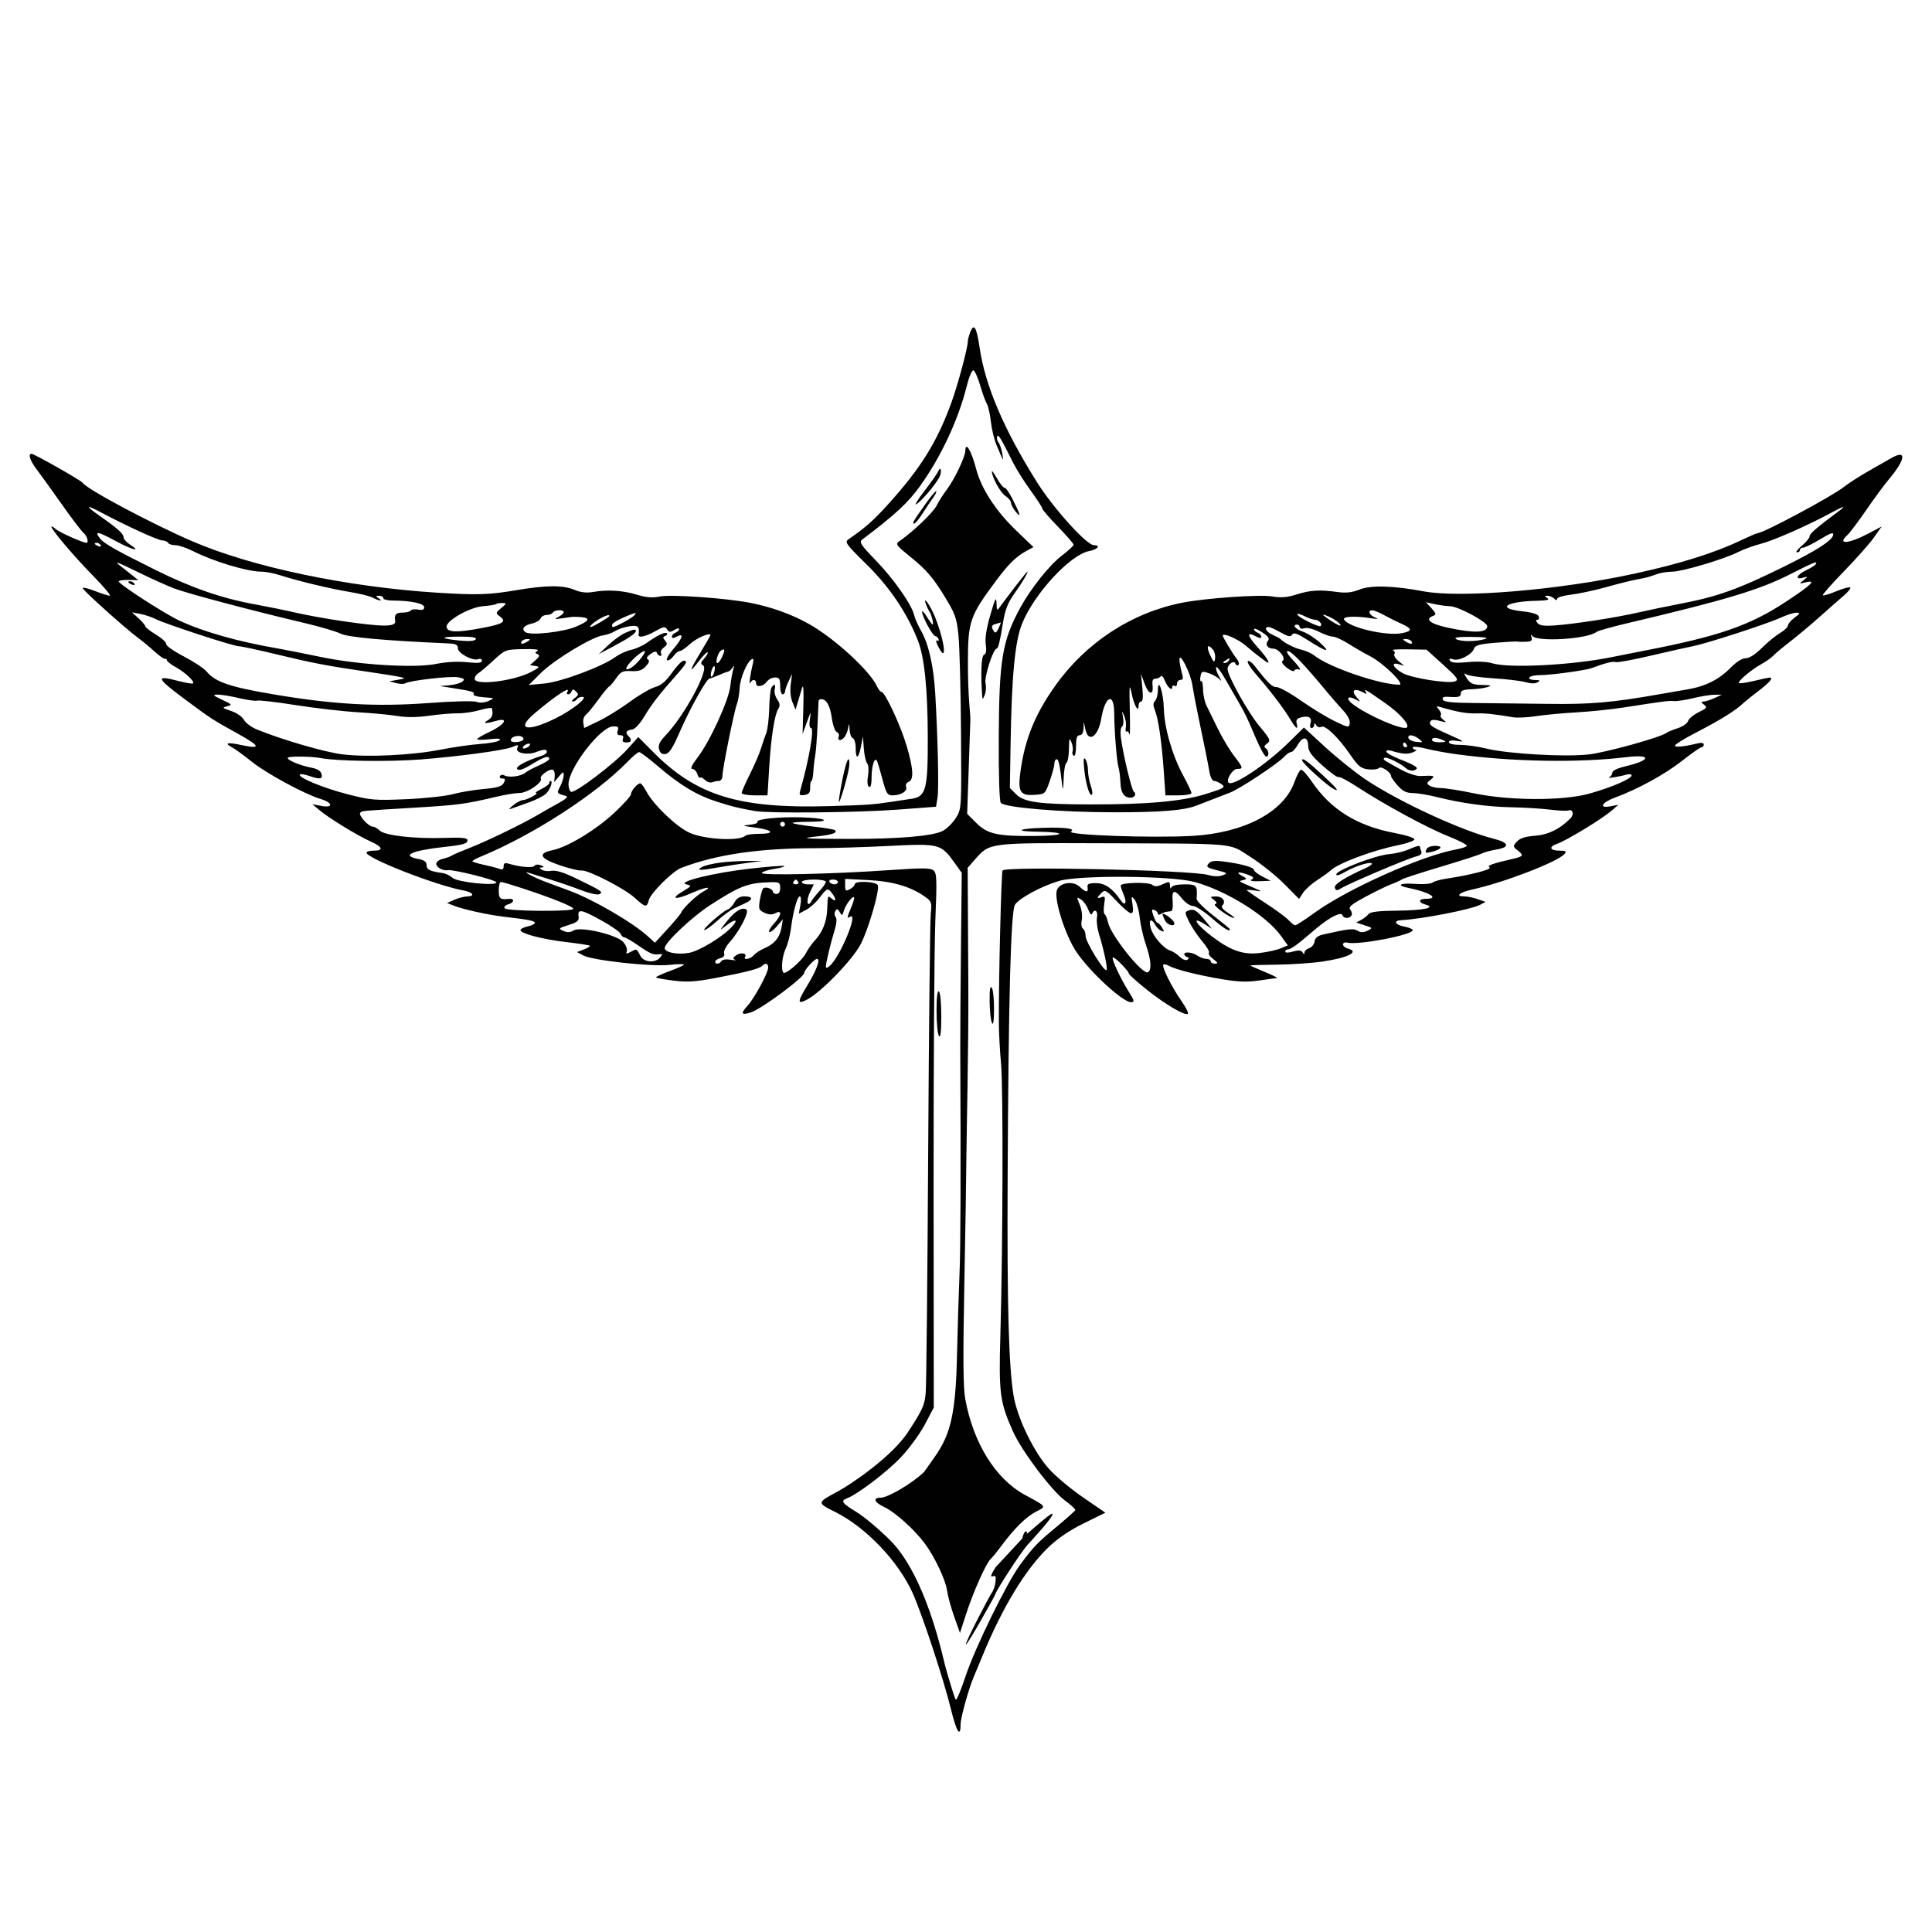 <?xml version="1.0" encoding="utf-8"?>
<!-- Generator: Adobe Illustrator 16.0.0, SVG Export Plug-In . SVG Version: 6.00 Build 0)  -->
<!DOCTYPE svg PUBLIC "-//W3C//DTD SVG 1.1//EN" "http://www.w3.org/Graphics/SVG/1.1/DTD/svg11.dtd">
<svg version="1.1" id="Layer_1" xmlns="http://www.w3.org/2000/svg" xmlns:xlink="http://www.w3.org/1999/xlink" x="0px" y="0px"
	 width="300px" height="300px" viewBox="0 0 300 300" enable-background="new 0 0 300 300" xml:space="preserve">
<path fill="#010101" d="M150.647,51.611c-0.205,0.539-0.373,1.199-0.373,1.465c0,0.917-1.52,6.592-2.486,9.283
	c-2.223,6.186-4.792,10.326-9.921,15.99c-2.286,2.522-3.472,3.571-6.065,5.354c-0.692,0.476-0.533,0.701,2.818,3.999
	c3.531,3.474,6.246,7.507,7.908,11.749c1.01,2.576,1.515,7.469,1.539,14.901c0.025,8.168-0.275,9.34-2.476,9.674
	c-0.667,0.102-1.97,0.3-2.894,0.439c-3.125,0.475-3.911,0.531-9.897,0.708c-14.04,0.416-20.626-1.601-27.354-8.377l-2.331-2.347
	l-1.687,1.876c-2.053,2.283-8.233,6.952-8.767,6.623c-0.212-0.131-0.385-0.653-0.385-1.162c0-2.469,4.903-8.875,6.877-8.983
	c0.814-0.045,0.952,0.072,0.767,0.653c-0.159,0.503-0.043,0.708,0.401,0.708c0.402,0,0.549,0.2,0.41,0.56
	c-0.146,0.381,0.02,0.561,0.52,0.561c0.833,0,0.944-0.39,0.294-1.04c-0.512-0.512-0.284-0.842,0.682-0.984
	c0.375-0.055,1.189-0.947,1.808-1.983c1.17-1.953,2.258-3.362,4.955-6.414c1.681-1.901,1.873-2.289,1.121-2.26
	c-0.257,0.009-1.055,0.851-1.774,1.871c-0.937,1.329-1.677,1.956-2.614,2.214c-0.719,0.199-2.483,1.228-3.921,2.286
	c-1.438,1.058-3.623,2.408-4.855,2.999l-2.241,1.076l-0.128-0.822c-0.071-0.452,0.101-1,0.382-1.217s1.142-1.264,1.915-2.328
	c0.772-1.063,1.53-1.988,1.686-2.054c0.155-0.066,0.659-0.657,1.119-1.313c0.729-1.039,1.03-1.182,2.333-1.109
	c1.124,0.063,1.686-0.118,2.259-0.729c0.531-0.565,0.632-0.893,0.334-1.078c-0.287-0.178-0.15-0.46,0.416-0.856
	c0.607-0.425,0.886-0.467,0.992-0.148c0.081,0.244,0.312,0.444,0.512,0.444c0.201,0,0.254-0.179,0.119-0.399
	c-0.136-0.218,0.059-0.621,0.431-0.893c0.555-0.405,0.592-0.597,0.208-1.059c-0.376-0.453-0.374-0.598,0.014-0.736
	c0.266-0.094,0.381-0.282,0.258-0.416c-0.251-0.274-1.471,0.306-3.142,1.496c-0.614,0.437-1.702,0.921-2.419,1.076
	c-0.717,0.156-1.809,0.655-2.428,1.109c-2.005,1.474-8.417,3.868-11.021,4.115l-2.428,0.229l1.868-1.86
	c2.045-2.038,7.969-5.624,9.646-5.841c0.582-0.076,1.421-0.373,1.868-0.661c0.445-0.289,1.44-0.625,2.211-0.747
	c1.374-0.218,1.647,0.032,1.444,1.318c-0.084,0.536,1.124,0.275,2.596-0.56c1.283-0.728,1.529-0.765,1.836-0.28
	c0.294,0.463,0.487,0.479,1.114,0.09c0.417-0.259,0.759-0.319,0.759-0.133c0,0.185-0.252,0.433-0.56,0.552
	c-0.309,0.118-0.561,0.394-0.561,0.613c0,0.282,0.219,0.281,0.747-0.001c1.179-0.631,0.929,0.229-0.578,1.989
	c-0.744,0.869-1.14,1.609-0.904,1.688c0.231,0.078,0.668-0.214,0.972-0.647c0.303-0.433,0.744-0.788,0.979-0.788
	c0.236,0,0.94-0.483,1.566-1.073c0.967-0.912,3.192-1.888,3.192-1.4c0,0.085-0.672,1.262-1.494,2.615
	c-1.801,2.964-1.922,3.538-0.302,1.43c0.657-0.854,1.271-1.473,1.368-1.377c0.096,0.096-0.14,0.522-0.524,0.947
	c-0.589,0.65-0.615,0.824-0.165,1.102c0.963,0.595-2.879,7.738-5.828,10.833c-0.937,0.983-1.193,1.525-1.025,2.167
	c0.157,0.601,0.454,0.822,0.997,0.743c0.575-0.084,1.125-0.924,2.149-3.287c1.594-3.676,4.211-8.389,4.685-8.435
	c0.179-0.017,0.83-0.255,1.446-0.529c0.617-0.274,1.253-0.512,1.414-0.529c0.162-0.018,0.472-0.283,0.689-0.592
	c0.316-0.448,0.346-0.412,0.146,0.187c-0.136,0.411-0.343,1.587-0.459,2.614c-0.255,2.254-3.169,8.618-5.088,11.111
	c-0.882,1.146-1.177,1.774-0.833,1.774c0.293,0,0.644,0.349,0.779,0.775s0.334,0.687,0.443,0.578
	c0.109-0.109,0.451,0.057,0.761,0.367s0.809,0.47,1.106,0.355c0.298-0.114,0.781-0.208,1.072-0.208c0.292,0,0.53-0.358,0.53-0.797
	c0-1.04,1.797-9.945,2.25-11.154c0.193-0.514,0.382-1.606,0.421-2.428c0.073-1.547,1.102-4.044,1.86-4.512
	c0.309-0.191,0.359,0.027,0.174,0.765c-0.386,1.538-0.637,3.442-0.382,2.907c0.3-0.633,0.906-0.592,0.906,0.061
	c0,0.695,1.102,0.514,1.681-0.277c0.251-0.343,0.815-0.625,1.255-0.625c0.665,0,0.8,0.221,0.8,1.308
	c0,0.719,0.167,1.307,0.373,1.307c0.206,0,0.381-0.209,0.391-0.466c0.009-0.257,0.259-0.971,0.555-1.587l0.539-1.12l-0.218,1.608
	c-0.131,0.965-0.024,2.076,0.265,2.776l0.483,1.166l0.331-1.095c0.182-0.602,0.479-1.599,0.662-2.215
	c0.229-0.771,0.295,0.164,0.216,2.988l-0.116,4.108l0.676-1.867c0.614-1.696,0.656-1.739,0.46-0.467
	c-0.134,0.866-0.068,1.401,0.174,1.401c0.543,0-0.288,4.832-1.658,9.649c-0.216,0.761-0.132,0.857,0.645,0.748
	c0.698-0.1,0.889-0.35,0.878-1.153c-0.008-0.565,0.082-1.027,0.2-1.027s0.251-0.631,0.294-1.4c0.043-0.771,0.173-1.905,0.288-2.521
	c0.117-0.617,0.277-2.717,0.359-4.668c0.082-1.952,0.156-3.675,0.164-3.829c0.009-0.153,0.195-0.28,0.416-0.28
	c0.81,0,1.384,1.026,1.647,2.943c0.149,1.081,0.494,2.051,0.768,2.156c0.275,0.105,0.407,0.429,0.295,0.72
	c-0.111,0.292-0.038,0.53,0.165,0.53c0.545,0,1.112-0.81,1.306-1.868c0.148-0.808,0.179-0.773,0.223,0.249
	c0.028,0.65,0.253,1.25,0.499,1.332c0.247,0.083,0.449,0.769,0.449,1.526c0,1.852,0.43,1.74,0.813-0.212l0.313-1.587l0.133,1.858
	c0.073,1.021,0.306,2.066,0.518,2.321c0.222,0.266,0.279,1.086,0.137,1.932c-0.153,0.905-0.096,1.563,0.151,1.715
	c0.263,0.163,0.402-0.369,0.405-1.549c0.006-1.749,0.466-3.132,0.829-2.49c0.099,0.176,0.481,1.454,0.849,2.841
	c0.592,2.233,0.772,2.521,1.571,2.521c1.298,0,2.359-0.658,2.109-1.309c-0.12-0.313,0.049-0.652,0.387-0.782
	c0.84-0.323,0.75-2.009-0.298-5.58c-0.917-3.125-3.366-8.389-3.902-8.389c-0.17,0-0.482-0.378-0.693-0.841
	c-1.126-2.466-6.681-7.544-10.697-9.779c-2.635-1.466-5.793-2.593-9.021-3.219c-3.791-0.735-12.24-1.328-13.995-0.98
	c-1.177,0.233-2.138,0.161-3.522-0.264c-2.194-0.673-4.602-0.832-6.805-0.448c-1.075,0.187-1.962,0.092-2.94-0.317
	c-1.8-0.752-4.379-0.74-8.998,0.042c-4.286,0.726-6.132,0.786-12.323,0.396c-13.98-0.878-28.805-3.993-38.063-7.997
	c-6.362-2.751-16.361-8.083-16.979-9.055c-0.235-0.369-7.532-4.513-7.948-4.513c-0.596,0-0.239,1.067,0.824,2.465
	c0.609,0.801,2.353,3.225,3.875,5.386c1.522,2.161,3.04,4.157,3.375,4.434c0.551,0.457,0.856,1.533,0.435,1.533
	c-0.554,0-4.228-1.647-4.776-2.141c-0.359-0.324-0.653-0.486-0.653-0.358c0,0.468,3.548,4.647,6.482,7.635
	c1.664,1.694,2.825,3.081,2.58,3.081c-0.244,0-1.291-0.333-2.326-0.741c-1.035-0.408-1.881-0.604-1.881-0.437
	c0,0.318,6.757,6.379,8.652,7.76c0.598,0.436,1.711,1.36,2.473,2.054c0.762,0.693,1.512,1.219,1.666,1.167
	c0.155-0.051,0.281,0.043,0.281,0.211c0,0.167,0.639,0.664,1.42,1.103c1.479,0.831,2.932,2.208,2.639,2.5
	c-0.093,0.093-1.146-0.086-2.341-0.397c-3.618-0.945-3.401-0.456,1.362,3.071c3.946,2.923,3.856,2.864,8.115,5.233
	c3.362,1.871,3.452,2.323,0.329,1.653c-2.154-0.461-2.685-0.315-1.378,0.382c0.48,0.256,1.862,1.265,3.073,2.243
	c2.203,1.78,8.254,5.052,10.654,5.76c1.886,0.557,2.017,1.43,0.163,1.084l-1.44-0.27l1.121,0.942
	c1.463,1.229,5.921,3.954,7.937,4.851c1.856,0.826,2.051,1.419,0.467,1.419c-0.616,0-1.121,0.138-1.121,0.307
	c0,0.878,10.795,5.092,15.033,5.868c1.529,0.281,1.906,0.911,0.561,0.938c-0.462,0.009-1.345,0.241-1.961,0.514l-1.121,0.499
	l1.034,0.412c1.436,0.573,5.287,1.424,7.743,1.712c3.854,0.449,4.855,0.646,4.855,0.958c0,0.171-0.504,0.422-1.12,0.558
	c-0.616,0.134-1.121,0.388-1.121,0.56c0,0.54,3.401,1.435,7.083,1.864c1.943,0.227,3.605,0.482,3.693,0.569
	c0.088,0.089-0.327,0.347-0.92,0.574l-1.079,0.413l1.008,0.532c1.444,0.763,10.458,1.755,13.277,1.46
	c1.284-0.134,2.333-0.155,2.333-0.047c0,0.107-1.012,0.565-2.249,1.017c-1.238,0.451-2.176,0.895-2.085,0.984
	c0.09,0.091,1.328,0.311,2.749,0.489c2.02,0.253,3.393,0.172,6.287-0.374c4.783-0.9,6.978-1.464,7.419-1.901
	c0.536-0.532,0.952-0.424,0.952,0.249c0,0.832-2.156,4.801-3.249,5.979c-1.1,1.188-0.898,1.479,0.648,0.94
	c1.725-0.602,8.203-5.421,8.203-6.104c0-0.438,1.576-2.165,1.975-2.165c0.599,0-0.07,1.794-1.606,4.304
	c-1.464,2.393-1.443,2.82,0.1,1.995c2.19-1.173,6.906-6.029,8.248-8.495c1.178-2.165,3.018-8.434,2.711-9.234
	c-0.229-0.598-3.584-0.747-3.584-0.16c0,0.198-0.336,0.54-0.747,0.76c-0.66,0.354-0.747,0.284-0.747-0.597v-0.996l3.642,0.189
	c3.777,0.195,6.57,1.021,8.771,2.587c1.012,0.721,1.069,0.896,0.881,2.688c-0.11,1.055-0.29,17.716-0.398,37.024
	c-0.109,19.309-0.281,36.092-0.383,37.295c-0.162,1.907-0.488,2.649-2.554,5.803c-2.428,4.022-9.297,8.567-11,9.478
	c-3.387,1.809-3.385,1.796-0.454,3.264c4.752,2.381,9.772,7.652,11.989,12.59c1.492,3.323,4.853,13.531,5.96,18.1
	c0.829,3.421,1.473,4.419,1.473,2.284c0-1.025,1.244-5.524,2.045-7.396c0.264-0.615,0.858-2.044,1.32-3.173
	c3.079-7.527,6.686-13.485,10.227-16.898c1.491-1.437,3.326-2.685,5.56-3.782l3.331-1.636l-3.398-2.329
	c-1.868-1.278-4.243-3.253-5.279-4.386c-2.4-2.627-4.996-7.964-5.578-11.474c-0.75-4.514-1.012-14.013-0.923-33.444
	c0.132-28.354,0.492-41.784,1.148-42.786c0.669-1.021,4.134-2.882,6.86-3.686c3.158-0.931,17.493-0.811,21.058,0.176
	c4.944,1.368,11.078,5.192,13.34,8.314l1.1,1.516l-1.127,0.475c-0.62,0.261-2.111,0.585-3.314,0.722
	c-2.552,0.288-4.482-0.398-7.422-2.642c-2.505-1.911-3.199-3.231-0.933-1.772l1.015,0.652l-1.073-1.306
	c-1.311-1.595-1.728-1.843-2.565-1.536c-0.609,0.224-0.604,0.336,0.106,1.771c0.418,0.843,1.335,2.205,2.039,3.027
	c0.704,0.823,1.162,1.614,1.02,1.758c-0.145,0.145,0.155,0.582,0.666,0.975c0.751,0.578,0.803,0.715,0.274,0.722
	c-0.359,0.005-0.653-0.16-0.653-0.365s-0.299-0.374-0.664-0.374s-0.996-0.228-1.4-0.505c-0.791-0.543-2.045-0.672-2.045-0.211
	c0,0.155,0.202,0.348,0.449,0.431c0.338,0.112,0.341,0.215,0.014,0.418c-0.24,0.147-0.761-0.058-1.159-0.456
	c-0.397-0.398-1.046-0.825-1.441-0.951c-1.084-0.344-2.689-2.18-3.071-3.515c-0.375-1.307,0.093-1.626,0.704-0.483
	c0.208,0.388,0.631,0.801,0.941,0.92c0.476,0.182,0.492,0.101,0.108-0.517c-0.252-0.402-0.569-0.733-0.705-0.733
	c-0.137,0-0.42-0.494-0.63-1.098c-0.315-0.901-0.288-1.062,0.149-0.894c0.294,0.113,0.533,0.365,0.533,0.56
	c0,0.196,0.21,0.225,0.467,0.063c0.256-0.16,0.635-0.313,0.84-0.338c0.205-0.025,0.547-0.072,0.757-0.104
	c0.218-0.031,0.321-0.706,0.241-1.55c-0.17-1.784,0.279-1.898,1.481-0.377c0.485,0.614,1.234,1.118,1.664,1.121
	c0.431,0.002,1.743,0.843,2.916,1.87c1.829,1.602,2.838,2.222,2.838,1.745c0-0.066-1.176-1.032-2.611-2.147
	c-1.436-1.114-2.593-2.277-2.571-2.586c0.149-2.106,0.037-2.24-1.883-2.24c-1.119,0-1.909,0.183-2.024,0.467
	c-0.112,0.278-0.2,0.203-0.218-0.187c-0.034-0.773-0.087-0.781-1.308-0.226c-0.661,0.301-1.082,0.312-1.418,0.036
	c-0.59-0.485-4.969-0.389-4.939,0.109c0.013,0.197,0.228,0.846,0.479,1.438c0.549,1.301,0.204,1.831-0.514,0.788
	c-1.257-1.825-2.406-2.614-3.81-2.614c-1.131,0-1.384,0.128-1.295,0.654c0.144,0.857-0.25,0.826-1.234-0.098
	c-1.023-0.962-3.089-0.655-3.525,0.523c-0.508,1.373,1.291,7.052,3.053,9.641c2.136,3.135,7.173,7.767,8.447,7.767
	c0.602,0,0.555-0.193-0.434-1.781c-1.256-2.02-2.61-4.949-2.391-5.17c0.204-0.204,2.506,2.119,2.508,2.533
	c0.001,0.137,1.224,1.229,2.715,2.428c2.873,2.305,6.056,4.177,6.443,3.79c0.128-0.128-0.341-1.047-1.043-2.043
	c-1.457-2.069-3.063-5.304-2.776-5.59c0.106-0.107,0.504-0.021,0.883,0.189c1.032,0.572,4.383,1.421,8.16,2.063
	c2.538,0.433,3.955,0.485,5.788,0.216c1.335-0.195,2.596-0.365,2.801-0.379c0.206-0.013-0.621-0.436-1.835-0.939
	c-1.214-0.505-2.251-0.96-2.303-1.012s1.783-0.112,4.076-0.134c2.294-0.022,5.515-0.24,7.158-0.483
	c4.018-0.597,5.813-1.518,3.921-2.013c-0.41-0.108-0.746-0.398-0.746-0.647c0-0.248,0.297-0.374,0.661-0.278
	c1.649,0.431,10.169-1.193,10.169-1.939c0-0.168-0.588-0.415-1.307-0.55c-1.459-0.274-1.768-0.936-0.467-1
	c3.101-0.154,10.827-1.655,12.19-2.369l0.894-0.468l-1.229-0.429c-0.677-0.235-1.635-0.428-2.13-0.428
	c-1.43,0-0.643-0.65,1.295-1.07c4.879-1.056,13.327-4.314,14.335-5.53c0.327-0.394,0.177-0.495-0.731-0.495
	c-1.572,0-1.803-0.591-0.419-1.073c1.447-0.505,6.903-3.819,8.381-5.091l1.12-0.966l-1.258,0.243
	c-1.857,0.358-1.343-0.603,0.727-1.358c3.475-1.268,7.732-3.596,10.36-5.664c1.502-1.183,2.888-2.151,3.081-2.151
	c0.191,0,0.349-0.186,0.349-0.414c0-0.24-0.354-0.33-0.841-0.212c-2.209,0.53-3.641,0.679-3.641,0.377
	c0-0.182,1.387-1.049,3.081-1.926c4.063-2.102,6.346-3.522,7.599-4.731c0.227-0.218,1.276-1.056,2.334-1.864
	c1.766-1.346,2.356-2.082,1.646-2.047c-0.155,0.007-1.237,0.242-2.405,0.521s-2.206,0.425-2.307,0.325
	c-0.251-0.251,1.906-2.072,3.486-2.945c0.714-0.394,1.555-0.991,1.868-1.326c0.314-0.336,1.488-1.318,2.609-2.184
	c1.122-0.864,3.139-2.553,4.482-3.752c1.343-1.2,3.03-2.682,3.748-3.295c0.72-0.612,1.208-1.213,1.087-1.335
	c-0.122-0.122-1.092,0.14-2.156,0.583c-1.063,0.442-2.013,0.726-2.108,0.631c-0.095-0.095,1.379-1.768,3.277-3.717
	c1.896-1.95,3.994-4.315,4.659-5.258l1.209-1.713l-1.956,1.037c-3.175,1.683-5.081,1.838-3.352,0.273
	c0.362-0.328,1.664-2.058,2.894-3.844s2.749-3.855,3.374-4.597c2.771-3.286,3.005-4.903,0.502-3.472
	c-0.696,0.398-2.338,1.336-3.649,2.084c-1.311,0.749-2.99,1.835-3.734,2.415c-1.931,1.505-12.482,7.147-13.368,7.147
	c-0.13,0-1.345,0.526-2.7,1.168c-4.101,1.945-9.411,3.6-16.469,5.13c-11.698,2.538-26.937,3.81-32.679,2.73
	c-4.699-0.884-8.188-0.98-9.953-0.274c-1.143,0.458-2.082,0.564-3.394,0.383c-2.801-0.385-4.208-0.303-6.352,0.372
	c-1.479,0.465-2.439,0.543-3.822,0.312c-1.956-0.329-10.395,0.266-14.015,0.985c-7.846,1.562-14.932,6.21-19.677,12.909
	c-3.118,4.402-4.688,8.263-5.372,13.207c-0.447,3.233-0.086,3.861,2.134,3.712c1.682-0.111,1.691-0.12,2.405-2.152
	c0.394-1.122,0.716-2.34,0.716-2.708s0.158-0.668,0.351-0.668c0.316,0,0.477,0.766,0.897,4.295c0.073,0.616,0.158,0.08,0.189-1.192
	c0.03-1.271,0.225-2.416,0.43-2.542c0.206-0.127,0.385-1.104,0.396-2.17c0.021-1.643,0.079-1.8,0.388-1.03
	c0.2,0.5,0.28,1.125,0.18,1.389c-0.102,0.263-0.023,0.579,0.173,0.7c0.207,0.129,0.357-0.493,0.357-1.481
	c0-1.265,0.144-1.703,0.56-1.703c0.353,0,0.577-0.383,0.604-1.027l0.045-1.027l0.239,1.12c0.472,2.205,1.995,1.178,2.473-1.667
	c0.593-3.537,1.987-4.129,2.008-0.854c0.019,2.878,0.394,7.571,0.68,8.497c0.127,0.41,0.258,1.474,0.291,2.363
	c0.058,1.549,0.563,2.286,1.575,2.299c0.597,0.008,0.964-0.634,0.521-0.908c-0.35-0.216-1.685-5.783-2.042-8.51
	c-0.1-0.766-0.015-1.497,0.188-1.623c0.205-0.126,0.277-0.759,0.161-1.408c-0.197-1.107-0.187-1.122,0.189-0.244
	c0.22,0.513,0.328,1.307,0.242,1.763c-0.087,0.456-0.026,0.748,0.134,0.648c0.161-0.099,0.359,0.117,0.44,0.479
	c0.082,0.362,0.101-1.358,0.041-3.824c-0.091-3.846-0.053-4.217,0.275-2.614c0.389,1.897,1.086,3.144,1.086,1.942
	c0-0.349,0.18-0.635,0.4-0.635c0.263,0,0.327-0.736,0.187-2.148l-0.212-2.147l0.59,1.589c0.632,1.698,1.396,1.792,1.204,0.148
	c-0.08-0.684,0.058-0.991,0.444-0.991c0.308,0,0.677-0.163,0.819-0.361c0.143-0.198,0.425,0.079,0.631,0.618
	c0.398,1.048,1.165,1.739,1.165,1.05c0-0.229,0.168-0.313,0.373-0.187s0.374-0.031,0.374-0.352s0.24-0.583,0.534-0.583
	c0.425,0,0.463-0.248,0.186-1.211c-0.19-0.667-0.346-1.548-0.343-1.961c0.008-1.273,1.719,2.11,1.996,3.949
	c0.139,0.908,0.514,2.912,0.837,4.452c1.17,5.587,1.591,7.683,1.819,9.057c0.127,0.77,0.444,1.4,0.704,1.4s0.791,0.234,1.182,0.52
	c0.648,0.475,0.44,0.604-2.404,1.502c-3.63,1.148-9.135,1.647-17.957,1.63c-7.938-0.016-10.3-0.338-11.533-1.571l-0.978-0.978
	l0.109-6.807c0.171-10.605,0.681-15.967,1.776-18.69c1.882-4.675,7.488-10.745,10.438-11.297c1.303-0.245,1.834-0.91,0.725-0.91
	c-1.125,0-6.28-5.708-8.848-9.797c-5.135-8.177-8.037-14.985-8.897-20.87C151.643,50.772,151.226,50.093,150.647,51.611
	 M152.201,59.852c0.357,1.219,0.824,2.503,1.037,2.855c0.214,0.353,0.497,1.613,0.63,2.801c0.132,1.188,0.532,2.833,0.89,3.654
	c0.357,0.822,0.753,1.747,0.88,2.054c0.127,0.309,0.129-0.028,0.006-0.747c-0.124-0.719-0.39-1.511-0.592-1.761
	c-0.201-0.25-0.296-0.664-0.211-0.92c0.152-0.455,0.556,0.207,2.435,3.989c0.51,1.027,1.749,3,2.753,4.383s1.825,2.653,1.825,2.823
	s1.092,1.433,2.428,2.808c1.335,1.375,2.428,2.633,2.428,2.796s-0.836,0.932-1.855,1.71c-1.905,1.453-4.811,5.103-6.429,8.076
	c-2.799,5.143-3.283,8.061-3.339,20.123c-0.028,6.092,0.097,9.956,0.328,10.188c0.728,0.729,9.269,1.437,17.469,1.449
	c7.266,0.012,10.969-0.285,12.873-1.03c0.987-0.385,3.88-1.505,5.237-2.027c1.537-0.59,7.447-4.5,8.409-5.563
	c0.364-0.402,0.846-0.731,1.07-0.732c0.225-0.002,0.703-0.52,1.063-1.151c0.777-1.366,1.582-1.256,1.603,0.221
	c0.011,0.807,0.532,1.519,2.217,3.026c1.213,1.084,2.337,1.891,2.497,1.792c0.159-0.099,1.431,0.564,2.822,1.474
	c4.278,2.794,10.966,6.423,14.198,7.704c1.691,0.671,2.995,1.348,2.898,1.505s-0.809,0.397-1.582,0.534
	c-5.322,0.936-16.972,6.142-22.117,9.884c-1.44,1.047-2.763,1.904-2.939,1.904s-0.638-0.349-1.023-0.776
	c-0.387-0.428-2.009-1.624-3.605-2.662c-1.598-1.038-2.904-1.944-2.904-2.016c0-0.07,0.547-0.045,1.214,0.058
	c1.158,0.178,1.171,0.168,0.28-0.237c-0.514-0.233-1.354-0.602-1.867-0.819c-0.841-0.357-0.861-0.413-0.208-0.561
	c0.669-0.151,0.655-0.204-0.187-0.671c-1.092-0.604-0.449-0.692,1.011-0.137c0.803,0.305,0.919,0.469,0.51,0.722
	c-0.34,0.211,0.09,0.303,1.212,0.258l1.74-0.066l-1.292-0.663c-0.712-0.365-1.293-0.82-1.293-1.013c0-0.407-1.993-0.964-4.694-1.31
	c-1.463-0.188-2.002-0.111-2.368,0.331c-0.409,0.492-0.23,0.633,1.306,1.021c1.645,0.413,1.711,0.474,0.874,0.786
	c-0.568,0.215-1.399,0.194-2.231-0.053c-2.539-0.752-31.249-1.384-31.93-0.702c-0.2,0.2-0.617,17.249-0.578,23.637
	c0.01,1.644,0.163,4.5,0.342,6.35c0.346,3.595,0.282,28.641-0.107,42.203c-0.259,8.996-0.076,10.381,1.963,14.932
	c1.361,3.037,5.988,9.184,8.067,10.714c0.929,0.684,1.654,1.352,1.611,1.481c-0.042,0.132-1.337,1.287-2.877,2.568
	c-3.118,2.598-3.561,3.059-5.687,5.914c-2.047,2.746-7.022,12.913-8.484,17.331c-0.662,2.002-1.338,3.641-1.499,3.641
	s-1.381-4.183-1.704-5.415c-2.982-12.885-6.774-17.615-8.476-19.319c-1.703-1.704-4.059-3.685-5.236-4.401
	c-2.286-1.392-2.533-1.742-1.501-2.136c1.666-0.633,6.257-4.13,8.385-6.386c1.294-1.372,2.971-3.672,3.725-5.109l1.373-2.613
	l-0.028-34.171c-0.016-18.795,0.105-37.451,0.27-41.457c0.263-6.394,0.228-7.345-0.285-7.77c-0.473-0.392-1.72-0.404-6.498-0.069
	c-9.039,0.638-20.43,0.896-20.158,0.456c0.126-0.205,1.004-0.489,1.95-0.631c0.946-0.142,1.639-0.338,1.54-0.437
	c-0.098-0.099-2.508,0.086-5.356,0.41c-5.693,0.648-11.426,2.066-9.854,2.438c0.869,0.205,0.846,0.249-0.571,1.095
	c-2.059,1.229-1.115,1.359,1.492,0.208c2.125-0.939,3.337-1.057,1.662-0.159c-0.98,0.525-3.144,2.581-3.361,3.197
	c-0.081,0.228-1.039,1.387-2.128,2.571l-1.98,2.155l-1.008-0.928c-2.359-2.174-8.5-5.76-12.238-7.146
	c-0.808-0.3-2.477-0.919-3.708-1.375c-1.934-0.715-4.058-1.889-2.428-1.341c0.309,0.104,1.653,0.521,2.988,0.926
	c1.335,0.406,3.532,1.159,4.88,1.672c1.461,0.557,2.651,0.813,2.945,0.631c0.557-0.344,0.299-0.512-3.901-2.541
	c-1.711-0.827-2.939-1.196-3.565-1.071c-0.524,0.105-1.198,0.036-1.497-0.152c-0.471-0.298-0.468-0.348,0.018-0.375
	c0.368-0.021,0.305-0.134-0.187-0.329c-0.433-0.171-0.849-0.138-0.99,0.081c-0.234,0.364-2.196,0.208-3.959-0.316
	c-0.643-0.19-0.84-0.099-0.84,0.395c0,0.459-0.188,0.572-0.653,0.393c-0.359-0.138-1.451-0.421-2.427-0.631
	c-0.976-0.209-1.775-0.459-1.775-0.556c0-0.096,0.63-0.436,1.401-0.755c8.03-3.324,17.789-9.638,22.671-14.667
	c0.812-0.836,1.633-1.521,1.825-1.521c0.192,0,1.46,0.951,2.819,2.114c3.501,2.997,6.088,4.566,9.149,5.55
	c2.492,0.801,3.186,0.972,6.019,1.489c2.085,0.381,15.919,0.248,22.038-0.212l6.082-0.456l0.23-1.441
	c0.222-1.39,0.047-9.23-0.362-16.194c-0.246-4.188-1.02-7.62-2.174-9.646c-0.489-0.857-0.987-1.986-1.107-2.508
	c-0.372-1.612-3.205-5.638-5.99-8.511c-2.272-2.344-2.572-2.801-2.078-3.175c5.185-3.919,7.131-5.72,9.005-8.336
	c3.264-4.553,5.953-10.322,7.252-15.551c0.354-1.423,0.806-2.476,1.032-2.401C151.373,57.577,151.845,58.634,152.201,59.852
	 M149.898,70.002c-0.005,0.914-1.723,4.506-2.879,6.021c-0.53,0.696-1.233,1.801-1.563,2.456c-0.542,1.081-3.565,3.992-5.664,5.456
	c-0.827,0.577-0.814,0.596,1.896,2.801c2.083,1.694,3.213,3.004,4.775,5.535c1.869,3.027,2.073,3.577,2.362,6.349
	c0.174,1.669,0.354,8.419,0.4,15.001c0.084,11.917,0.08,11.973-0.777,13.361c-0.474,0.767-1.391,1.681-2.039,2.03
	c-1.504,0.812-6.854,1.271-14.623,1.253c-7.213-0.016-7.781-0.064-4.756-0.408c2.264-0.257,3.041-0.538,2.629-0.949
	c-0.108-0.108-1.588-0.356-3.288-0.55c-1.7-0.194-3.18-0.441-3.289-0.549c-0.108-0.109,1.049-0.2,2.573-0.204
	c3.718-0.007,2.654-0.592-1.256-0.689c-3.59-0.092-7.064,0.275-6.792,0.715c0.105,0.17-0.443,0.368-1.218,0.44
	c-1.236,0.116-1.122,0.171,0.926,0.444c2.766,0.371,3.091,0.963,0.529,0.963c-0.993,0-1.931,0.126-2.085,0.28
	c-0.897,0.897-6.358,0.611-8.695-0.454c-2.063-0.942-5.563-4.294-6.712-6.432c-0.367-0.68-0.785-1.236-0.929-1.236
	c-0.449,0-1.436,1.148-1.436,1.672c0,0.274-1.195,1.605-2.656,2.958c-2.871,2.658-7.178,5.258-9.514,5.743
	c-2.379,0.494-2.026,1.279,1.049,2.33c1.495,0.51,3.027,0.886,3.405,0.833c0.995-0.137,6.706,2.788,8.31,4.258
	c1.632,1.495,1.87,1.532,2.168,0.341c0.277-1.1,3.711-4.511,5.053-5.017c5.526-2.084,11.947-3.026,20.776-3.047
	c2.66-0.005,7.861-0.164,11.558-0.352c7.692-0.39,7.966-0.321,10.034,2.548l1.171,1.624l-0.125,11.821
	c-0.068,6.502-0.116,13.417-0.108,15.369c0.094,19.601,0.055,31.21-0.116,35.106c-0.112,2.567-0.302,8.702-0.419,13.632
	c-0.275,11.406-1.992,12.658-5.073,17.101c-1.98,1.897-5.682,4.001-6.718,4.001c-1.306,0-1.055,0.721,0.506,1.446
	c1.674,0.778,4.651,3.449,6.306,5.656c1.508,2.012,3.26,5.712,3.465,7.319c0.102,0.798,0.594,2.606,1.094,4.019l0.909,2.566
	l1.02-3.127c1.103-3.382,3.063-7.754,3.747-8.356c0.233-0.205,0.987-1.13,1.674-2.054c2.025-2.723,3.824-4.494,5.38-5.297
	c1.634-0.844,1.703-0.741-1.764-2.62c-4.521-2.451-7.992-8.039-9.235-14.865c-0.326-1.794-0.363-6.423-0.143-17.74
	c0.163-8.422,0.309-17.426,0.322-20.007c0.02-3.736,0.354-16.706,0.298-26.656l-0.102-18.092l1.183-1.346
	c2.226-2.535,2.145-2.524,19.001-2.466c22.188,0.078,20.207-0.098,23.685,2.101c1.614,1.02,3.983,2.91,5.262,4.198l2.326,2.346
	l0.618-0.945c0.342-0.52,1.33-1.406,2.198-1.971s1.805-1.239,2.08-1.502c1.187-1.125,6.565-3.137,10.488-3.922
	c1.32-0.265,2.46-0.662,2.534-0.883c0.079-0.237-1.205-0.657-3.147-1.028c-5.802-1.109-9.871-3.647-12.805-7.986
	c-0.719-1.063-1.473-1.883-1.674-1.82c-0.201,0.062-0.656,0.925-1.012,1.918c-1.663,4.651-7.798,7.892-15.801,8.351
	c-6.316,0.361-19.777-0.124-18.876-0.682c0.731-0.452-0.953-0.669-4.392-0.565c-3.812,0.115-4.517,0.543-0.979,0.595
	c4.938,0.07,4.598,0.634-0.404,0.67c-5.757,0.041-7.223-0.299-9.017-2.093l-1.345-1.346l0.236-6.944
	c0.13-3.819,0.245-7.236,0.256-7.591c0.033-1.109-0.377-3.32-0.376-8.894c0.002-6.492,0.264-7.254,4.432-12.852
	c1.863-2.503,3.072-3.683,4.658-4.547l1.086-0.591l-2.776-2.668c-3.076-2.957-5.333-6.435-6.111-9.425
	C150.845,70.003,149.907,68.418,149.898,70.002 M145.694,73.179c-0.106,0.276-1.077,1.655-2.158,3.065
	c-1.082,1.411-1.624,2.326-1.208,2.033c1.068-0.749,3.373-3.569,3.664-4.484C146.263,72.94,145.997,72.39,145.694,73.179
	 M154.016,73.17c-0.02,0.872,1.313,3.319,2.081,3.822c0.495,0.325,0.9,0.821,0.9,1.102c0,0.281,0.337,0.907,0.748,1.392
	c0.87,1.026,0.719,0.458-0.541-2.031c-0.496-0.979-1.04-1.75-1.208-1.711c-0.168,0.038-0.681-0.586-1.14-1.388
	C154.397,73.553,154.02,73.02,154.016,73.17 M143.734,78.221c-1.955,2.758-2.142,3.08-1.784,3.08c0.166,0,0.757-0.714,1.315-1.587
	s1.294-1.97,1.637-2.438c0.343-0.468,0.555-0.918,0.472-1.001C145.291,76.191,144.552,77.067,143.734,78.221 M15.769,79.609
	c3.884,2.064,8.787,4.306,9.421,4.306c0.371,0,0.778,0.168,0.905,0.373c0.127,0.206,0.646,0.374,1.154,0.374
	c0.509,0,1.754,0.421,2.769,0.935c3.146,1.594,8.414,3.175,10.567,3.172c0.657-0.001,1.952,0.244,2.876,0.544
	c2.733,0.887,7.826,2.111,10.831,2.603c1.541,0.252,3.168,0.656,3.617,0.898c0.979,0.527,1.659,0.579,0.864,0.066
	c-0.479-0.309-0.465-0.363,0.094-0.368c0.36-0.003,0.653,0.163,0.653,0.368c0,0.206,0.649,0.374,1.442,0.374
	c2.776,0,4.908,0.447,4.908,1.028c0,0.39-0.278,0.5-0.942,0.373c-0.519-0.1-1.033-0.035-1.143,0.143
	c-0.11,0.178-0.694,0.324-1.298,0.324c-1.001,0-1.299,0.337-1.123,1.273c0.185,0.981-1.797,0.987-8.378,0.023
	c-2.26-0.331-5.453-0.911-7.097-1.29c-1.643-0.379-4.5-0.962-6.349-1.297c-5.031-0.91-9.748-2.537-15.239-5.254
	c-6.149-3.043-8.162-4.181-8.757-4.948c-0.947-1.22-0.401-1.14,2.354,0.346c2.714,1.464,4.184,1.822,2.233,0.543
	c-0.52-0.34-0.945-0.83-0.945-1.087c0-0.549-0.921-1.376-3.704-3.326C13.154,78.473,13.267,78.279,15.769,79.609 M285.55,79.356
	c-3.434,2.549-4.558,3.514-4.554,3.913c0.001,0.252-0.545,0.916-1.215,1.476c-0.668,0.56-1.006,1.021-0.75,1.027
	c0.257,0.005,0.467-0.158,0.467-0.363c0-0.206,0.22-0.374,0.489-0.374c0.269,0,1.456-0.583,2.64-1.294
	c1.66-1,2.123-1.152,2.029-0.667c-0.167,0.869-2.557,2.402-7.698,4.939c-7.163,3.535-10.298,4.647-16.32,5.793
	c-1.849,0.352-4.705,0.947-6.35,1.323c-3.442,0.787-9.856,1.774-12.967,1.995c-1.519,0.108-2.262,0.002-2.566-0.366
	c-0.299-0.36-0.307-0.518-0.023-0.518c0.225,0,0.315-0.24,0.203-0.534c-0.132-0.344-1.06-0.625-2.619-0.792
	c-4.022-0.431-2.493-1.518,2.287-1.624c1.598-0.036,2.081-0.153,1.681-0.412c-0.493-0.319-0.491-0.363,0.019-0.368
	c0.319-0.003,0.781,0.196,1.027,0.442c0.296,0.296,0.448,0.311,0.448,0.043c0-0.223,0.967-0.517,2.147-0.655
	c1.181-0.137,3.576-0.645,5.322-1.128c2.875-0.795,3.772-1.011,6.162-1.482c0.411-0.081,1.22-0.33,1.799-0.554
	c0.578-0.224,1.677-0.407,2.442-0.407c1.567,0,8.073-1.938,10.282-3.063c0.799-0.407,2.396-0.984,3.548-1.285
	c1.999-0.52,7.275-2.85,10.873-4.802C286.313,78.556,286.761,78.458,285.55,79.356 M15.634,84.658
	c0.13,0.211-0.019,0.274-0.352,0.146c-0.647-0.248-0.766-0.516-0.229-0.516C15.248,84.288,15.509,84.455,15.634,84.658
	 M21.799,89.018c1.746,0.854,4.099,1.909,5.229,2.347c1.996,0.772,11.937,3.41,20.432,5.42c2.303,0.545,4.729,1.262,5.392,1.593
	c1.164,0.581,6.677,1.083,16.846,1.535c1.082,0.048,1.4,0.217,1.4,0.74c0,0.79,2.31,2.03,3.168,1.7
	c0.319-0.123,0.566-0.014,0.566,0.248c0,0.347-0.592,0.405-2.333,0.227c-1.444-0.148-3.261-0.048-4.762,0.262
	c-3.329,0.688-12.063,0.152-18.083-1.108c-2.481-0.52-5.352-1.088-6.379-1.264c-6.276-1.07-11.691-2.604-15.5-4.389
	c-2.302-1.08-9.336-5.633-9.336-6.044c0-0.146,0.683-0.252,1.516-0.236l1.517,0.029l-0.934-0.747
	c-0.514-0.411-1.321-1.049-1.796-1.419C17.597,87.019,18.032,87.177,21.799,89.018 M281.954,87.604
	c-0.111,0.181-0.794,0.609-1.516,0.952c-1.459,0.692-1.797,1.519-0.473,1.155c0.829-0.229,0.83-0.224,0.093,0.373
	c-0.721,0.583-0.709,0.595,0.336,0.338c1.737-0.426,0.902,0.392-3.081,3.017c-5.588,3.681-10.383,5.347-21.717,7.545
	c-1.541,0.299-3.979,0.78-5.416,1.071c-6.166,1.246-15.932,1.739-18.487,0.933c-0.774-0.245-2.314-0.315-3.778-0.174
	c-1.767,0.169-2.554,0.106-2.755-0.22c-0.204-0.329-0.063-0.387,0.507-0.206c0.925,0.293,2.939-0.766,3.237-1.702
	c0.153-0.485,0.878-0.679,3.281-0.879c1.695-0.141,3.244-0.225,3.442-0.186s0.817,0.051,1.376,0.027
	c0.789-0.034,0.969-0.19,0.805-0.698c-0.132-0.41-0.092-0.493,0.105-0.223c0.735,1.006,8.616,0.519,10.026-0.618
	c0.204-0.166,2.306-0.758,4.667-1.315c15.495-3.657,20.59-5.192,25.449-7.663C281.671,87.291,282.3,87.045,281.954,87.604
	 M157.626,91.104c-0.983,1.284-2.027,2.67-2.317,3.082c-0.498,0.705-0.53,0.673-0.572-0.56c-0.036-1.056-0.222-0.696-0.961,1.867
	c-0.604,2.09-0.846,3.656-0.708,4.584c0.141,0.955,0.055,1.469-0.266,1.592c-0.422,0.163-0.544,2.803-0.291,6.335
	c0.048,0.677,0.085,0.666,0.402-0.125c0.191-0.479,0.245-1.281,0.119-1.781c-0.233-0.932,1.191-5.377,1.723-5.377
	c0.243,0,0.529-1.153,0.973-3.921c0.344-2.148,0.73-3.141,1.831-4.693c1.222-1.727,2.172-3.336,1.969-3.336
	C159.466,88.77,158.611,89.821,157.626,91.104 M19.932,90.411c0,0.081,0.261,0.247,0.58,0.37c0.333,0.127,0.482,0.064,0.352-0.146
	C20.644,90.278,19.932,90.108,19.932,90.411 M143.777,93.812c0.146,0.411,0.382,0.915,0.526,1.12
	c0.329,0.47,0.727,2.055,0.516,2.055c-0.086,0-0.49-0.546-0.897-1.214c-0.407-0.667-0.741-1.015-0.741-0.772
	c-0.002,0.711,1.645,3.755,2.043,3.777c0.2,0.012,0.432,0.225,0.516,0.474c0.083,0.25-0.027,0.344-0.246,0.208
	c-0.218-0.134-0.143,0.264,0.168,0.886c1.437,2.879,1.101-0.516-0.443-4.479C144.547,94.141,143.227,92.259,143.777,93.812
	 M77.829,94.42c-0.859,0.715-0.879,0.805-0.28,1.243c1.191,0.871,0.665,1.222-2.809,1.875c-3.815,0.716-5.273,0.668-5.397-0.178
	c-0.139-0.951,3.558-3.064,5.654-3.23c1.014-0.081,1.924-0.228,2.022-0.326s0.529-0.173,0.958-0.167
	C78.718,93.649,78.712,93.686,77.829,94.42 M225.196,94.137c1.305,0.054,5.722,2.432,5.739,3.089
	c0.026,1.039-2.009,1.125-6.049,0.256c-2.825-0.607-3.723-1.326-2.323-1.863c0.49-0.189,0.447-0.368-0.28-1.163l-0.86-0.94
	l1.308,0.286C223.449,93.96,224.559,94.111,225.196,94.137 M87.531,95.062c0,0.174-0.378,0.507-0.84,0.74
	c-0.718,0.361-0.623,0.39,0.654,0.197c0.821-0.123,1.578-0.225,1.68-0.223c2.776,0.021,2.906,0.458,0.45,1.515
	c-1.993,0.857-7.073,1.422-7.874,0.876c-0.708-0.482-0.251-1.076,1.048-1.362c0.596-0.131,1.177-0.48,1.291-0.775
	c0.114-0.295,0.538-0.538,0.943-0.538c0.405,0,0.84-0.168,0.967-0.374C86.131,94.666,87.531,94.618,87.531,95.062 M214.887,95.501
	c0.719,0.396,1.938,1.002,2.708,1.346c1.754,0.784,1.768,1.157,0.057,1.478c-2.453,0.46-8.19-0.894-8.941-2.109
	c-0.31-0.5,1.743-0.603,4.22-0.21c1.088,0.173,1.212,0.143,0.557-0.133c-0.896-0.379-1.152-1.139-0.374-1.108
	C213.37,94.773,214.168,95.105,214.887,95.501 M24.179,96.131c1.47,0.752,12.063,4.217,12.892,4.217
	c0.368,0,3.007,0.566,5.864,1.257c5.637,1.365,7.88,1.793,14.158,2.707c2.26,0.329,4.528,0.693,5.042,0.811
	c0.858,0.195,0.828,0.23-0.374,0.438l-1.307,0.226l1.044,0.28c0.574,0.154,1.221,0.171,1.437,0.038
	c0.723-0.447,7.097-1.169,8.247-0.934c0.924,0.189,1.039,0.313,0.615,0.666c-0.286,0.238-1.191,0.492-2.01,0.565l-1.489,0.132
	l1.867,0.289c3.069,0.475,3.588,0.626,3.367,0.985c-0.116,0.188,0.591,0.397,1.572,0.465c1.741,0.121,1.759,0.134,0.756,0.572
	c-0.63,0.275-1.351,0.329-1.867,0.139c-0.471-0.174-3.714-0.095-7.376,0.178c-8.139,0.607-14.761,0.242-24.062-1.328
	c-6.891-1.164-9.104-1.916-10.485-3.568c-0.411-0.491-2.008-1.547-3.548-2.346c-1.541-0.799-2.757-1.652-2.704-1.898
	c0.053-0.244-0.655-0.902-1.575-1.46c-0.92-0.558-1.678-1.149-1.685-1.313c-0.007-0.165-0.474-0.719-1.039-1.233l-1.027-0.935
	l1.308,0.251C22.518,95.47,23.589,95.83,24.179,96.131 M98.545,95.498c-0.232,0.375-2.926,1.862-3.374,1.862
	c-0.128,0-0.169-0.19-0.092-0.423c0.108-0.324,1.898-1.212,3.584-1.779C98.728,95.137,98.674,95.29,98.545,95.498 M204.202,96.24
	c0.583,0,1.179,0.667,0.87,0.975c-0.251,0.251-3.631-1.43-3.631-1.806c0-0.17,0.497-0.052,1.102,0.261
	C203.15,95.983,203.896,96.24,204.202,96.24 M278.657,95.909c-0.563,0.421-1.026,0.968-1.026,1.215c0,0.247-0.546,0.769-1.214,1.161
	c-0.667,0.392-1.941,1.436-2.831,2.321c-1.013,1.009-1.954,1.609-2.521,1.609c-0.56,0-1.439,0.55-2.306,1.44
	c-1.786,1.837-3.907,2.913-6.677,3.384c-1.205,0.205-3.201,0.55-4.433,0.768c-7.37,1.297-10.723,1.584-17.367,1.489
	c-3.8-0.055-8.966-0.115-11.48-0.135c-3.424-0.027-4.618-0.161-4.761-0.532c-0.132-0.345,0.121-0.474,0.837-0.427
	c1.655,0.109,1.959,0.021,1.959-0.572c0-0.404,0.441-0.571,1.588-0.598c0.872-0.021,2.007-0.171,2.521-0.336
	c0.768-0.246,0.626-0.306-0.797-0.336c-1.456-0.031-1.838-0.2-2.399-1.064c-0.429-0.657-0.477-0.877-0.137-0.611
	c0.293,0.229,2.212,0.517,4.268,0.642c2.054,0.125,4.304,0.395,5,0.6c0.799,0.236,1.489,0.245,1.868,0.023
	c0.478-0.279,0.386-0.353-0.448-0.362c-0.603-0.007-0.951-0.17-0.818-0.385c0.126-0.205,0.851-0.372,1.608-0.371
	c1.723,0.003,7.101-0.73,8.103-1.105c2.089-0.782,3.272-1.077,3.687-0.918c0.251,0.097,2.719-0.354,5.48-1.003
	c2.764-0.648,5.75-1.322,6.636-1.498c2.182-0.432,11.431-3.444,13.515-4.4c0.924-0.424,2.017-0.771,2.428-0.768
	C279.596,95.142,279.562,95.235,278.657,95.909 M94.627,95.642c0,0.19-2.576,1.718-2.897,1.718c-0.374,0,0.498-0.781,1.465-1.314
	C94.117,95.538,94.627,95.394,94.627,95.642 M207.079,96.134c0.597,0.352,1.086,0.784,1.086,0.959c0,0.249-1.366-0.533-2.584-1.479
	C205.067,95.214,206.172,95.597,207.079,96.134 M155.058,97.557c-0.313,0.686-0.514,0.813-0.733,0.467
	c-0.454-0.716-0.381-0.965,0.339-1.153c0.36-0.094,0.692-0.19,0.74-0.214C155.449,96.633,155.294,97.038,155.058,97.557
	 M201.815,97.385c0,0.225,0.316,0.298,0.726,0.168c0.413-0.131,1.37,0.098,2.227,0.535c0.824,0.421,1.81,0.766,2.188,0.766
	s1.479,0.501,2.447,1.115c0.967,0.614,2.456,1.471,3.308,1.905c2.056,1.049,5.544,4.45,4.562,4.447
	c-3.018-0.01-10.826-2.68-13.127-4.489c-0.479-0.377-1.407-0.804-2.063-0.947c-1.054-0.231-2.729-1.083-3.256-1.656
	c-0.103-0.112-0.648-0.406-1.214-0.654c-1.007-0.442-1.41-1.214-0.634-1.214c0.216,0,1.06,0.378,1.874,0.841
	c1.185,0.671,1.544,0.741,1.795,0.344c0.244-0.386,0.78-0.197,2.422,0.853c2.915,1.865,3.687,2.041,1.956,0.447
	c-0.801-0.738-2.02-1.529-2.707-1.755c-1.159-0.383-1.733-1.102-0.878-1.102C201.647,96.987,201.815,97.166,201.815,97.385
	 M196.899,99.486c-0.495,0.598-0.078,1.235,0.808,1.235c0.866,0,2.042,1.528,1.457,1.891c-0.241,0.149,0.016,0.573,0.65,1.073
	c0.576,0.454,1.105,0.655,1.175,0.446c0.07-0.208,0.41-0.28,0.757-0.158c0.346,0.121-0.035-0.477-0.847-1.329
	c-0.924-0.969-1.267-1.549-0.917-1.549c0.538,0,2.646,2.196,5.917,6.163c0.848,1.027,2.051,2.411,2.676,3.076
	c0.675,0.717,1.087,1.516,1.016,1.963c-0.115,0.729-0.195,0.717-2.36-0.327c-1.231-0.595-3.581-2.025-5.218-3.177
	c-1.639-1.152-3.332-2.096-3.764-2.096c-0.716,0-1.288-0.551-3.482-3.361c-0.402-0.513-0.853-0.811-1.004-0.661
	c-0.15,0.149,0.381,1.018,1.183,1.931c2.151,2.453,4.441,5.453,5.374,7.04c0.898,1.529,1.316,1.808,1.022,0.684
	c-0.138-0.527,0.052-0.777,0.72-0.945c1.182-0.297,1.708,0.054,1.425,0.947c-0.127,0.4-0.052,0.715,0.171,0.715
	c0.22,0,0.401-0.21,0.404-0.467c0.005-0.338,0.097-0.325,0.332,0.048c0.18,0.283,0.527,0.39,0.773,0.239
	c0.584-0.361,2.665,1.639,4.514,4.339c1.219,1.779,1.646,2.129,2.763,2.259c0.729,0.085,1.487-0.008,1.688-0.21
	c0.36-0.359,1.876,0.676,1.876,1.281c0,0.152,0.458,0.799,1.018,1.437c0.769,0.876,1.337,1.161,2.334,1.172
	c0.725,0.007,2.326,0.267,3.558,0.577c3.943,0.991,8.013,1.558,11.712,1.628c1.98,0.037,4.693,0.202,6.028,0.366
	c1.336,0.163,2.621,0.226,2.857,0.138c0.735-0.272,0.957,0.613,0.314,1.256c-1.646,1.646-3.419,2.509-5.487,2.668
	c-1.499,0.115-2.326,0.382-2.798,0.901c-0.646,0.714-0.64,0.764,0.177,1.425c0.92,0.745,0.831,0.878-0.852,1.267
	c-3.246,0.751-4.029,1.041-3.572,1.323c0.47,0.291-3.076,1.211-6.698,1.74c-0.925,0.134-1.891,0.41-2.147,0.612
	c-0.255,0.201-1.474,0.294-2.707,0.205c-2.393-0.173-3.044,0.226-1.028,0.629c3.244,0.65,4.907,1.684,2.708,1.684
	c-1.162,0-1.224,0.58-0.094,0.891c1.743,0.478-0.229,0.911-4.319,0.949c-2.972,0.029-4.217,0.18-4.513,0.547
	c-0.227,0.28-0.748,0.686-1.158,0.903l-0.747,0.396l0.747,0.247c0.41,0.136,0.999,0.333,1.308,0.438
	c0.424,0.145,0.35,0.287-0.312,0.595c-0.626,0.291-1.054,0.291-1.523-0.003c-0.632-0.395-1.376-0.315-5.262,0.56
	c-0.938,0.211-1.34,0.522-1.424,1.104c-0.065,0.445-0.443,0.912-0.84,1.038c-0.398,0.126-0.727,0.429-0.729,0.671
	c-0.005,0.324-0.085,0.318-0.299-0.02c-0.212-0.333-0.629-0.366-1.489-0.119c-0.732,0.21-1.194,0.207-1.194-0.006
	c0-0.19,0.215-0.347,0.477-0.347c0.263,0,1.128-0.547,1.924-1.214c0.797-0.668,1.968-1.648,2.605-2.18
	c1.906-1.59,3.664-2.47,3.854-1.929c0.2,0.567,1.088,0.614,1.42,0.076c0.133-0.214,0.052-0.617-0.181-0.897
	c-0.338-0.408,0.117-0.8,2.302-1.982c1.498-0.81,3.313-1.694,4.031-1.964c0.72-0.271,1.477-0.615,1.681-0.764
	c0.206-0.149,2.925-1.033,6.044-1.965c3.117-0.932,5.975-1.854,6.348-2.051c0.375-0.195,1.396-0.476,2.268-0.62
	c2.157-0.357,1.997-1.074-0.374-1.668c-5.023-1.26-14.804-5.779-19.888-9.188c-1.643-1.103-4.478-3.374-6.302-5.047l-3.313-3.042
	l-2.475,2.425c-3.423,3.354-8.588,6.787-9.235,6.138c-0.431-0.431,0.636-2.14,1.336-2.14c1.004,0,0.97-0.139-0.511-2.078
	c-0.697-0.912-1.818-2.793-2.491-4.179c-0.673-1.386-1.457-2.984-1.744-3.551c-0.286-0.567-0.529-1.699-0.541-2.516
	c-0.011-0.817-0.145-1.408-0.296-1.315c-0.152,0.093-0.199-0.23-0.105-0.719c0.157-0.824,0.258-0.86,1.347-0.483
	c0.646,0.223,1.404,0.67,1.683,0.994s0.226,0.116-0.117-0.461c-0.343-0.578-0.561-1.237-0.484-1.465s0.709,0.58,1.406,1.797
	c0.699,1.216,1.659,2.884,2.134,3.706c1.005,1.734,1.18,2.103,2.669,5.593c0.611,1.432,1.292,2.665,1.514,2.739
	c0.54,0.18,0.516-0.935-0.028-1.271c-0.3-0.186-0.232-0.409,0.223-0.742c0.598-0.438,0.494-0.667-1.236-2.747
	c-1.752-2.105-4.905-7.771-4.905-8.814c0-0.731,1.012-1.429,1.22-0.842c0.095,0.265,0.307,0.357,0.471,0.205
	c0.163-0.153,0.048-0.573-0.259-0.934c-0.521-0.614-2.179-3.363-2.179-3.613c0-0.503,2.348,0.513,3.549,1.536
	c0.821,0.699,1.664,1.39,1.872,1.533s0.671,0.493,1.027,0.774c1.172,0.926,0.679-0.136-0.846-1.82
	c-1.88-2.077-2.004-2.74-0.349-1.854c0.504,0.271,0.723,0.267,0.723-0.011c0-0.22-0.252-0.496-0.561-0.613
	c-0.309-0.119-0.561-0.367-0.561-0.552c0-0.186,0.576,0.04,1.28,0.501C196.928,98.801,197.175,99.156,196.899,99.486 M97.052,98.288
	c-0.619,0.272-1.788,1.121-2.6,1.886l-1.475,1.392l2.226-1.177c2.414-1.277,3.533-2.042,3.533-2.417
	C98.735,97.643,98.361,97.713,97.052,98.288 M73.874,99.269c-0.168,0.271-1.034,0.339-2.503,0.195c-3.16-0.309-3.13-0.61,0.061-0.61
	C73.316,98.854,74.053,98.979,73.874,99.269 M230.572,99.228c-1.33,0.426-3.822,0.426-4.481,0c-0.386-0.249,0.373-0.353,2.428-0.331
	C230.58,98.918,231.218,99.021,230.572,99.228 M81.929,99.601c-0.731,0.473-1.226,0.473-0.934,0
	c0.127-0.206,0.515-0.372,0.862-0.368C82.402,99.238,82.412,99.289,81.929,99.601 M219.182,99.601c0.292,0.473-0.202,0.473-0.934,0
	c-0.483-0.312-0.473-0.363,0.071-0.368C218.667,99.229,219.055,99.396,219.182,99.601 M188.354,100.888
	c0.246,0.297,0.392,0.912,0.325,1.367c-0.105,0.72-0.206,0.649-0.77-0.54C187.261,100.345,187.513,99.875,188.354,100.888
	 M83.474,101.051c-0.43,0.276-0.43,0.359,0,0.534c0.384,0.157,0.301,0.391-0.339,0.952l-0.848,0.745l0.848,0.132
	c0.748,0.116,0.67,0.226-0.658,0.926c-2.699,1.424-8.765,2.163-8.765,1.068c0-0.298,0.236-0.676,0.524-0.84
	c0.288-0.165,1.355-1.067,2.371-2.005c1.824-1.685,1.882-1.707,4.611-1.772C82.911,100.751,83.786,100.852,83.474,101.051
	 M112.135,101.98c-0.247,0.54-0.573,0.982-0.726,0.982c-0.391,0,0.063-1.625,0.542-1.94
	C112.565,100.617,112.622,100.911,112.135,101.98 M224.08,103.203c2.233,2.017,2.477,2.358,1.852,2.6
	c-1.03,0.398-6.734-0.502-8.133-1.283c-1.485-0.829-1.896-1.746-0.621-1.386l0.884,0.249l-0.894-0.719
	c-0.492-0.396-0.785-0.896-0.651-1.111c0.133-0.216,0.031-0.479-0.228-0.585c-0.257-0.105,0.811-0.168,2.375-0.139l2.844,0.053
	L224.08,103.203 M99.995,101.545c-0.562,0.91-1.463,1.855-2.1,2.205c-1.086,0.596-0.765-0.272,0.561-1.514
	C99.682,101.086,100.508,100.716,99.995,101.545 M190.797,102.588c-0.126,0.206-0.431,0.372-0.675,0.368
	c-0.268-0.004-0.222-0.151,0.115-0.368C190.954,102.125,191.083,102.125,190.797,102.588 M110.874,104.456
	c-0.14,0.442-0.339,0.719-0.442,0.617c-0.103-0.103-0.072-0.548,0.068-0.99s0.339-0.719,0.442-0.617
	C111.044,103.569,111.014,104.014,110.874,104.456 M119.791,106.772c-0.152,0.247-0.311,1.717-0.351,3.268
	c-0.041,1.55-0.24,3.239-0.444,3.753c-0.204,0.514-0.579,1.606-0.833,2.428s-1.032,2.628-1.729,4.015
	c-0.696,1.386-1.266,2.689-1.266,2.895c0,0.204,0.903,0.372,2.006,0.372h2.006l0.254-4.202c0.29-4.794,0.826-8.288,1.418-9.236
	c0.307-0.492,0.266-0.851-0.17-1.473c-0.316-0.453-0.491-1.148-0.388-1.546C120.506,106.239,120.216,106.083,119.791,106.772
	 M179.792,107.275c-0.007,0.627-0.204,1.332-0.439,1.566c-0.317,0.319-0.319,0.696-0.009,1.476c0.539,1.349,1.058,4.95,1.375,9.545
	l0.252,3.641h2.019c1.11,0,2.02-0.162,2.02-0.36s-0.574-1.417-1.275-2.708c-1.696-3.12-2.934-7.39-3.011-10.384
	C180.657,107.49,179.814,104.977,179.792,107.275 M88.091,107.444c-0.127,0.205-0.067,0.373,0.134,0.373
	c0.2,0,0.441-0.209,0.536-0.466c0.135-0.368,0.28-0.362,0.685,0.025c0.434,0.416,0.401,0.575-0.211,1.027
	c-0.399,0.294-0.535,0.535-0.302,0.535s0.527-0.168,0.654-0.374c0.127-0.205,0.515-0.367,0.862-0.358
	c0.977,0.023-1.597,2.073-4.224,3.361c-4.373,2.146-6.179,1.732-3.268-0.749C86.174,108.077,88.744,106.388,88.091,107.444
	 M211.595,107.481c0.599,0.319,0.704,0.307,0.479-0.058c-0.351-0.566-0.086-0.413,3.049,1.778c2.215,1.547,3.786,3.309,3.345,3.75
	c-0.548,0.548-6.094-1.838-8.43-3.626c-1.112-0.852-0.803-1.384,0.429-0.738c0.85,0.446,0.855,0.438,0.219-0.28
	C209.738,107.241,210.26,106.767,211.595,107.481 M37.09,108.395c1.324,0.313,2.608,0.49,2.855,0.396s2.946,0.219,5.997,0.7
	c3.052,0.479,7.397,0.979,9.657,1.11c2.259,0.13,5.032,0.395,6.162,0.587c1.347,0.23,3.018,0.214,4.855-0.048
	c1.541-0.219,3.555-0.389,4.476-0.378c0.921,0.012,2.475-0.217,3.455-0.508c0.979-0.29,1.806-0.411,1.836-0.268
	c0.214,0.975,0.062,1.437-0.604,1.834c-0.919,0.548-0.434,0.602,1.204,0.132c2.181-0.625,1.403,0.601-1.123,1.771
	c-0.976,0.452-1.774,0.928-1.774,1.059s0.87,0.134,1.932,0.008c1.345-0.159,1.813-0.11,1.542,0.162
	c-0.215,0.215-1.546,0.47-2.959,0.567s-4.166,0.491-6.117,0.874c-4.514,0.887-11.494,1.22-15.37,0.734
	c-2.739-0.344-9.397-2.286-13.242-3.862c-0.844-0.347-1.744-1.02-1.999-1.496c-0.262-0.49-1.128-1.086-1.989-1.371
	c-1.395-0.46-1.447-0.522-0.615-0.728c0.842-0.208,0.785-0.283-0.772-1.007c-1.4-0.651-1.525-0.786-0.747-0.808
	C34.264,107.84,35.767,108.083,37.09,108.395 M266.24,108.391c-0.617,0.282-1.373,0.526-1.681,0.542
	c-0.475,0.024-0.467,0.099,0.049,0.492c0.535,0.408,0.435,0.548-0.834,1.165c-0.792,0.386-1.537,1.001-1.653,1.369
	s-0.834,0.868-1.595,1.113c-0.761,0.245-1.551,0.571-1.757,0.724c-0.961,0.719-9.323,3.038-12.1,3.354
	c-3.684,0.421-12.568-0.095-15.91-0.922c-1.232-0.305-3.039-0.558-4.016-0.561c-1.048-0.004-1.773-0.176-1.773-0.421
	c0-0.272,0.483-0.335,1.4-0.183c1.124,0.187,0.884,0.007-1.214-0.914c-2.898-1.272-3.368-1.608-3.024-2.164
	c0.15-0.243,0.666-0.259,1.442-0.045c1.04,0.287,1.118,0.265,0.561-0.157c-0.355-0.271-0.542-0.598-0.413-0.727
	s0.001-0.514-0.283-0.857c-0.458-0.551-0.432-0.598,0.228-0.405c2.551,0.749,4.046,1.017,5.474,0.98
	c1.506-0.039,2.831,0.099,5.793,0.599c0.651,0.111,2.249,0.037,3.547-0.165c1.301-0.202,4.128-0.467,6.285-0.591
	c2.156-0.123,5.433-0.46,7.282-0.748c6.42-1,7.1-1.087,7.877-1.006c0.43,0.045,1.774-0.158,2.987-0.452
	c1.215-0.294,2.711-0.534,3.328-0.535l1.12-0.001L266.24,108.391 M81.295,114.727c0.041,0.205-0.389,0.427-0.953,0.492
	c-0.565,0.065-1.027-0.047-1.027-0.249C79.315,114.216,81.15,113.992,81.295,114.727 M220.324,114.735
	c0.692,0.542,0.675,0.564-0.366,0.467c-0.601-0.056-1.16-0.312-1.245-0.569C218.5,113.988,219.447,114.047,220.324,114.735
	 M224.037,114.914c0.625,0.269,0.55,0.325-0.468,0.347c-0.667,0.014-1.213-0.142-1.213-0.347
	C222.356,114.47,223.006,114.47,224.037,114.914 M81.929,116.034c-0.296,0.183-0.623,0.249-0.726,0.146
	c-0.103-0.103,0.056-0.336,0.352-0.52c0.296-0.183,0.622-0.249,0.725-0.146C82.383,115.617,82.225,115.851,81.929,116.034
	 M218.435,115.66c0.127,0.206,0.053,0.374-0.165,0.374c-0.217,0-0.395-0.168-0.395-0.374c0-0.205,0.074-0.373,0.165-0.373
	C218.13,115.287,218.308,115.455,218.435,115.66 M80.31,116.196c-0.279,0.726,1.554,1.107,2.886,0.6
	c1.264-0.48,1.721-0.491,1.721-0.04c0,0.191-0.378,0.468-0.84,0.614c-2.427,0.768-4.117,1.698-3.751,2.065
	c0.267,0.266,0.966,0.03,2.25-0.761c1.879-1.156,2.714-1.411,2.714-0.829c0,0.175-0.714,0.625-1.587,1.003
	c-0.873,0.378-1.847,0.902-2.164,1.166c-0.661,0.547-2.598,0.776-3.237,0.382c-0.236-0.146-0.536-0.096-0.665,0.113
	s0.033,0.38,0.361,0.38c0.463,0,0.513,0.153,0.225,0.69c-0.286,0.535-0.985,0.745-3.094,0.933c-1.499,0.133-3.649,0.492-4.779,0.8
	s-4.407,0.662-7.283,0.786c-4.871,0.212-5.496,0.158-9.137-0.778c-3.771-0.97-7.775-2.636-7.352-3.059
	c0.113-0.113,0.743-0.017,1.4,0.211c1.711,0.598,2.163,0.528,1.948-0.295c-0.122-0.465-0.658-0.8-1.552-0.968
	c-1.824-0.341-3.969-1.257-3.663-1.563c0.25-0.251,3.686-0.204,5.107,0.071c2.497,0.48,10.604,0.592,15.489,0.213
	c5.91-0.459,12.934-1.408,14.191-1.918C80.534,115.592,80.541,115.594,80.31,116.196 M226.091,117.109
	c8.684,1.184,18.99,1.365,26.42,0.465c4.032-0.489,3.909,0.475-0.183,1.435c-1.141,0.267-1.961,0.667-1.961,0.952
	c0,0.271-0.211,0.591-0.467,0.712c-0.534,0.254,1.353-0.02,2.614-0.38c0.463-0.131,0.841-0.081,0.841,0.114
	c0,0.517-3.112,1.859-6.536,2.818c-4.093,1.146-12.384,1.124-17.999-0.049c-2.093-0.437-4.362-0.798-5.042-0.801
	c-0.679-0.003-1.487-0.174-1.795-0.38c-0.485-0.325-0.463-0.45,0.164-0.928c0.791-0.604,0.588-0.68-1.525-0.566
	c-0.723,0.039-2.02-0.405-3.362-1.147c-2.623-1.454-2.551-1.401-2.283-1.669c0.249-0.249,2.417,0.794,3.352,1.613
	c0.358,0.313,0.919,0.452,1.275,0.315c0.847-0.325,0.394-0.676-2.196-1.699c-1.181-0.467-2.147-1.008-2.147-1.204
	c0-0.195,0.295-0.268,0.653-0.161c1.845,0.548,2.621,0.609,3.465,0.273c0.508-0.203,0.715-0.38,0.457-0.393
	c-0.256-0.013-0.467-0.176-0.467-0.362s0.883-0.114,1.961,0.16C222.408,116.503,224.551,116.9,226.091,117.109 M168.359,119.466
	c0.233,2.282,0.847,4.278,1.203,3.921c0.122-0.12,0.032-0.758-0.197-1.415c-0.229-0.657-0.418-1.716-0.422-2.353
	c-0.003-0.637-0.185-1.41-0.403-1.719C168.248,117.49,168.2,117.909,168.359,119.466 M130.782,121.161
	c-0.347,1.792-0.581,3.308-0.521,3.369c0.159,0.158,1.263-3.56,1.553-5.228c0.133-0.77,0.098-1.399-0.079-1.399
	C131.56,117.903,131.131,119.369,130.782,121.161 M202.188,118.057c0,0.437,3.947,4,4.975,4.49c0.865,0.413,0.426-0.14-1.613-2.032
	C203.047,118.194,202.188,117.565,202.188,118.057 M86.136,120.557l-0.088,0.893l0.742-0.882c0.656-0.779,0.741-0.801,0.739-0.186
	c-0.001,0.382-0.247,1.165-0.547,1.739c-0.561,1.074-0.568,1.063,0.922,1.481c0.355,0.1-0.044,0.487-1.089,1.057
	c-0.907,0.494-2.419,1.354-3.361,1.907c-2.408,1.419-8.019,4.129-10.675,5.157c-1.232,0.476-2.409,0.983-2.614,1.127
	c-0.205,0.145-0.836,0.371-1.401,0.506c-0.564,0.136-1.027,0.477-1.027,0.759c0,0.563,1.021,1.132,1.797,1.005
	c0.86-0.143,7.54,1.535,7.54,1.893c0,0.612-6.051-0.016-6.815-0.708c-0.378-0.342-1.059-0.671-1.512-0.732
	c-1.972-0.268-2.504-0.527-2.504-1.228c0-0.532-0.35-0.788-1.324-0.971c-2.731-0.513-0.965-1.312,4.125-1.865
	c2.875-0.313,3.547-0.509,3.547-1.033c0-0.371-0.833-0.457-3.565-0.366c-4.695,0.155-9.298-0.368-10.076-1.146
	c-0.332-0.331-0.814-0.604-1.072-0.604c-0.653,0-2.282-1.802-1.938-2.146c0.323-0.323-0.166-0.278,8.622-0.809
	c6.637-0.401,7.74-0.55,12.512-1.686c1.335-0.317,2.961-0.58,3.613-0.583c1.228-0.006,3.654-1.668,3.292-2.255
	c-0.241-0.39,1.345-1.541,1.865-1.354C86.053,119.603,86.184,120.066,86.136,120.557 M85.29,121.589c0,0.18-0.546,0.597-1.214,0.926
	s-1.045,0.608-0.84,0.62c0.551,0.031-1.397,1.085-2.054,1.11c-0.309,0.013-0.98,0.37-1.494,0.795
	c-0.746,0.618-0.783,0.718-0.187,0.494c0.411-0.152,1.632-0.592,2.715-0.974c1.082-0.384,2.258-0.996,2.614-1.36
	c0.628-0.645,1.071-1.938,0.663-1.938C85.382,121.263,85.29,121.409,85.29,121.589 M121.891,127.984
	c0,0.206-0.167,0.374-0.374,0.374c-0.205,0-0.373-0.168-0.373-0.374c0-0.204,0.167-0.373,0.373-0.373
	C121.723,127.611,121.891,127.78,121.891,127.984 M218.645,131.933c-0.706,0.307-2.051,0.623-2.988,0.704
	c-2.085,0.181-8.015,2.446-8.151,3.117c-0.064,0.308,0.485,0.149,1.493-0.431c1.59-0.914,4.021-1.632,4.021-1.188
	c0,0.13-0.463,0.441-1.026,0.693c-3.253,1.454-4.914,2.524-4.717,3.039c0.179,0.465,0.329,0.472,1.017,0.042
	c1.147-0.719,10.311-4.609,11.564-4.911c0.714-0.17,0.983-0.425,0.84-0.795c-0.114-0.3-0.209-0.616-0.209-0.701
	C220.488,131.236,219.977,131.355,218.645,131.933 M221.459,131.948c-0.19,0.496-0.051,0.557,0.8,0.347
	c1.579-0.39,1.925-0.948,0.585-0.948C222.126,131.347,221.602,131.574,221.459,131.948 M111.781,133.953
	c-1.144,0.147-2.404,0.456-2.801,0.687c-0.946,0.549-0.273,0.558,2.64,0.036c1.233-0.223,3.25-0.534,4.482-0.694l2.241-0.292
	l-2.241-0.002C114.87,133.686,112.926,133.806,111.781,133.953 M123.945,136.949c0.126,0.204-0.042,0.373-0.374,0.373
	c-0.333,0-0.5-0.169-0.374-0.373c0.127-0.206,0.295-0.374,0.374-0.374C123.65,136.575,123.818,136.743,123.945,136.949
	 M128.24,136.93c0,0.194-0.434,0.821-0.964,1.394c-0.53,0.572-1.106,1.293-1.279,1.604c-0.631,1.128-0.861-0.037-0.258-1.303
	l0.621-1.302h-0.927c-0.51,0-0.928-0.169-0.928-0.373c0-0.206,0.84-0.374,1.868-0.374C127.4,136.575,128.24,136.734,128.24,136.93
	 M130.107,136.949c0,0.204-0.242,0.373-0.538,0.373c-0.296,0-0.642-0.169-0.769-0.373c-0.127-0.206,0.115-0.374,0.538-0.374
	C129.761,136.575,130.107,136.743,130.107,136.949 M81.046,137.911c4.627,1.516,7.979,2.862,7.979,3.205
	c0,0.476-10.364,0.394-10.66-0.084c-0.136-0.22,0.106-0.491,0.539-0.604c0.946-0.248,1.053-0.94,0.13-0.847
	c-1.378,0.142-1.587-0.034-1.587-1.326c0-0.719,0.149-1.307,0.331-1.307S79.431,137.382,81.046,137.911 M121.145,137.882
	c0,0.582-0.212,0.934-0.561,0.934c-0.309,0-0.561-0.149-0.561-0.333c0-0.468-1.187-0.874-1.518-0.52
	c-0.15,0.162-0.383,0.976-0.519,1.811c-0.225,1.385-0.16,1.557,0.73,1.963c0.693,0.315,1.187,0.331,1.701,0.056
	c1.08-0.577,0.94,0.349-0.245,1.628c-0.535,0.576-0.863,1.155-0.73,1.287c0.132,0.134,0.665-0.256,1.184-0.864l0.943-1.105
	l-0.217,1.282c-0.26,1.541-1.113,2.572-2.666,3.229c-0.632,0.269-1.367,0.748-1.633,1.069c-0.504,0.608-1.708,0.829-1.349,0.247
	c0.349-0.564-0.714-0.731-1.412-0.223c-0.496,0.363-0.538,0.531-0.171,0.681c0.268,0.109-0.039,0.109-0.682,0.001
	c-0.662-0.114-1.278-0.021-1.422,0.211c-0.304,0.492-0.957,0.548-0.957,0.082c0-0.183,0.358-0.425,0.795-0.538
	c0.504-0.132,0.719-0.408,0.587-0.753c-0.118-0.306,0.285-1.094,0.918-1.797c1.479-1.641,3.035-4.689,2.547-4.99
	c-0.689-0.427-1.738,0.194-3.013,1.785c-1.223,1.526-1.229,1.552-0.193,0.74c1.468-1.15,2.051-1.06,0.944,0.146
	c-1.448,1.578-5.091,3.785-6.696,4.055c-1.824,0.31-3.733-0.075-3.733-0.751c0-0.839,4.233-4.841,7.043-6.658
	c4.621-2.988,5.882-3.473,9.297-3.564C121.012,136.952,121.145,137.025,121.145,137.882 M129.214,138.723
	c0.674,0.889,0.648,1.413-0.04,0.84c-0.667-0.553-0.627-0.647-0.731,1.681c-0.087,1.951-0.748,3.566-2,4.891
	c-0.406,0.431-0.999,1.285-1.316,1.899c-0.589,1.139-3.133,3.335-3.472,2.997c-0.408-0.408-0.218-2.518,0.333-3.689
	c0.321-0.683,0.691-2.082,0.821-3.109c0.34-2.682,0.99-5.042,1.387-5.042c0.19,0,0.23,0.596,0.09,1.341l-0.252,1.343l1.107-0.573
	c0.609-0.315,1.563-1.171,2.121-1.901C128.428,137.874,128.54,137.835,129.214,138.723 M175.614,141.804
	c0.328,0,0.397-0.411,0.238-1.4c-0.21-1.291-0.183-1.347,0.335-0.705c0.309,0.383,0.665,1.643,0.791,2.802
	c0.126,1.157,0.556,3.046,0.955,4.198c0.808,2.327,0.929,3.898,0.329,4.271c-0.799,0.493-5.815-5.773-6.213-7.761
	c-0.114-0.576-0.345-1.131-0.51-1.231c-0.166-0.103-0.201-0.8-0.079-1.55c0.189-1.164,0.13-1.328-0.398-1.124
	c-0.777,0.298-0.785,0.105-0.026-0.654c0.543-0.542,0.746-0.433,2.354,1.281C174.358,140.96,175.358,141.804,175.614,141.804
	 M114.051,140.117c-0.273,0.511-0.764,1.021-1.09,1.135c-0.806,0.281-4.054,3.164-3.566,3.165c0.214,0.001,1.105-0.648,1.982-1.44
	c0.877-0.794,2.046-1.657,2.6-1.917c0.553-0.262,1.383-0.649,1.846-0.862c1.156-0.532,1.054-1.008-0.217-1.008
	C114.862,139.189,114.4,139.465,114.051,140.117 M132.184,140.875c-0.684,1.637-0.706,1.797-0.209,1.489
	c1.44-0.89-1.546,6.305-3.178,7.66c-0.379,0.313-0.556,0.328-0.556,0.048c0-0.561,0.733-3.6,1.355-5.619
	c0.319-1.038,0.377-1.801,0.158-2.066c-0.192-0.231-0.21-0.646-0.041-0.921c0.245-0.396,0.385-0.361,0.681,0.167
	c0.339,0.606,0.398,0.585,0.648-0.234c0.292-0.958,1.327-2.313,1.576-2.065C132.699,139.415,132.504,140.108,132.184,140.875
	 M168.98,141.235c0.23,0.621,0.498,0.919,0.599,0.661c0.341-0.886,0.951-0.468,0.762,0.522c-0.104,0.544,0.023,1.678,0.283,2.521
	c0.788,2.559,1.405,5.485,1.198,5.692c-0.348,0.348-3.247-4.373-3.247-5.286c0-0.486-0.185-0.999-0.411-1.139
	c-0.235-0.146-0.317-0.721-0.19-1.353c0.123-0.614-0.015-1.658-0.313-2.37c-0.51-1.222-0.502-1.254,0.185-0.824
	C168.239,139.906,168.751,140.615,168.98,141.235 M188.482,139.725c0.494,0.373,0.545,0.553,0.188,0.672
	c-0.454,0.151,2.315,2.162,2.959,2.148c0.158-0.003-0.269-0.363-0.949-0.799c-0.812-0.521-1.11-0.918-0.868-1.159
	c0.61-0.612,0.034-1.397-1.016-1.386C187.882,139.212,187.859,139.251,188.482,139.725 M93.435,142.954
	c1.5,0.832,2.821,1.753,2.934,2.048c0.113,0.296,0.36,0.536,0.548,0.536s1.198,0.588,2.243,1.308c1.904,1.31,2.285,1.463,3.29,1.318
	c0.452-0.065,0.46,0.02,0.048,0.516c-0.749,0.902-2.531,0.758-3.053-0.246c-0.604-1.162-0.551-1.14-1.481-0.641
	c-0.688,0.368-0.8,0.355-0.635-0.075c0.11-0.288-0.117-0.913-0.503-1.392c-0.944-1.165-6.679-2.521-7.773-1.84
	c-0.509,0.319-0.96,0.336-1.573,0.064c-0.809-0.362-0.761-0.415,0.81-0.912c1.396-0.441,1.649-0.664,1.551-1.368
	C89.678,141.091,90.282,141.205,93.435,142.954 M180.527,141.97c0,0.142,0.174,0.581,0.386,0.979
	c0.412,0.769,1.644,1.022,1.398,0.289C182.144,142.733,180.527,141.586,180.527,141.97 M153.669,155.437
	c0.011,1.437,0.165,2.949,0.341,3.36c0.219,0.508,0.327-0.146,0.342-2.054c0.012-1.541-0.143-3.053-0.342-3.362
	C153.758,152.992,153.653,153.618,153.669,155.437 M145.426,157.001c0.003,1.809,0.168,3.542,0.368,3.85
	c0.248,0.384,0.364-0.584,0.368-3.059c0.003-2.017-0.16-3.722-0.368-3.85C145.556,153.795,145.422,154.901,145.426,157.001
	 M154.6,243.353c-0.717,1.124-0.864,1.573-0.466,1.42c0.465-0.179,0.555,0.005,0.44,0.904c-0.079,0.619-0.329,1.353-0.559,1.628
	c-0.263,0.316-4.247,7.893-4.016,8.036c0.2,0.124,4.435-7.414,4.562-7.815c0.255-0.803,3.998-6.536,4.97-7.613
	c0.499-0.551,4.286-4.611,3.878-4.863c-0.274-0.171-4.151,3.382-4.01,3.153c0.142-0.228,0.1-0.415-0.092-0.415
	c-0.192,0-0.449,0.501-0.571,1.113"/>
</svg>
